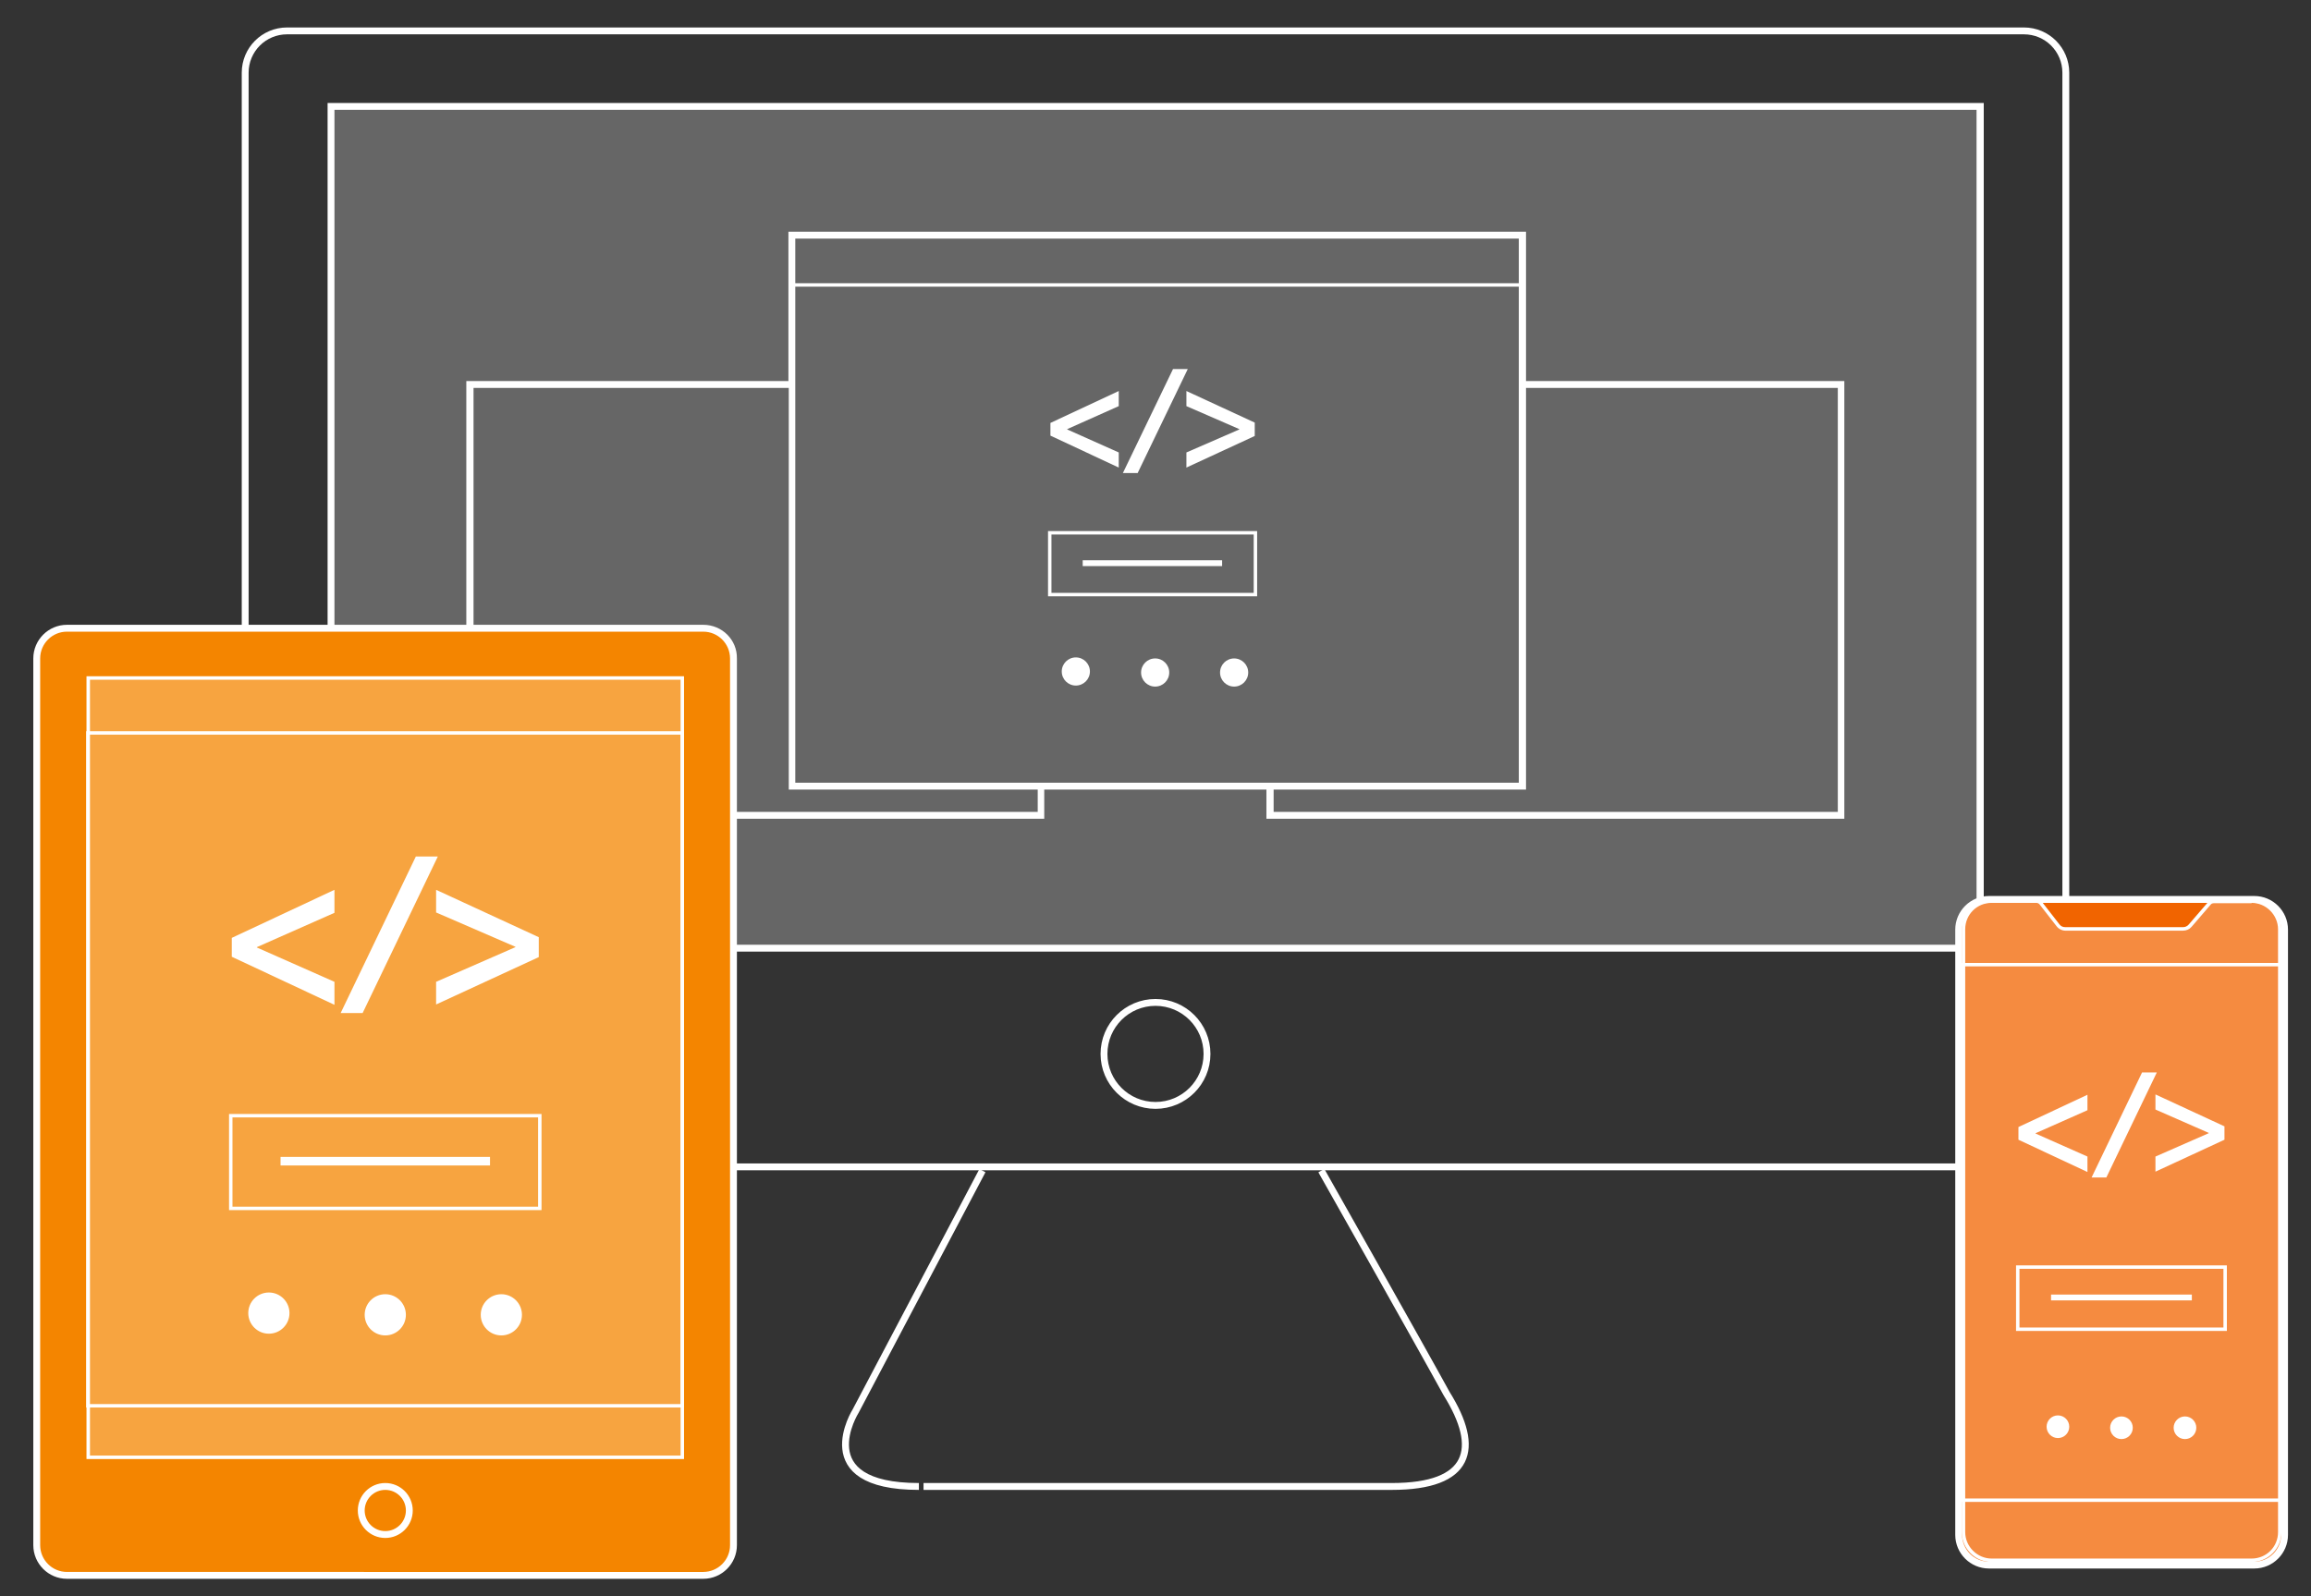 <?xml version="1.0" encoding="utf-8"?>
<!-- Generator: Adobe Illustrator 25.0.1, SVG Export Plug-In . SVG Version: 6.00 Build 0)  -->
<svg version="1.1" id="Layer_1" xmlns="http://www.w3.org/2000/svg" xmlns:xlink="http://www.w3.org/1999/xlink" x="0px" y="0px"
	 viewBox="0 0 673 465" style="enable-background:new 0 0 673 465;" xml:space="preserve">
<rect x="0" y="0" width="673" height="465" fill="#333333" stroke="none"/>
<style type="text/css">
	.st0{fill:#FFFFFF;}
	.st1{fill:none;stroke:#FFFFFF;stroke-width:2;stroke-miterlimit:10;}
	.st2{opacity:0.25;}
	.st3{fill:none;stroke:#FFFFFF;stroke-miterlimit:10;}
	.st4{fill:#F48500;}
	.st5{fill:#F16400;}
</style>
<g>
	<g>
		<g>
			<path class="st0" d="M589.4,10c6.2,0,11.2,5,11.2,11.2v306.5c0,6.2-5,11.2-11.2,11.2H83.6c-6.2,0-11.2-5-11.2-11.2V21.2
				c0-6.2,5-11.2,11.2-11.2H589.4 M589.4,8H83.6c-7.3,0-13.2,5.9-13.2,13.2v306.5c0,7.3,5.9,13.2,13.2,13.2h505.8
				c7.3,0,13.2-5.9,13.2-13.2V21.2C602.6,13.9,596.7,8,589.4,8L589.4,8z"/>
		</g>
		<g>
			<path class="st0" d="M575.6,32v243.2H97.4V32H575.6 M577.6,30H95.4v247.2h482.3V30L577.6,30z"/>
		</g>
		<path class="st1" d="M286.1,341l-36.9,70c0,0-13.9,22,18.4,22c-0.4,0,125.8,0,137.7,0c23,0,26-11,16-27c-7.5-13.7-36.5-65-36.5-65
			"/>
		<circle class="st1" cx="336.5" cy="307" r="15"/>
		<g class="st2">
			<rect x="95.6" y="32" class="st0" width="482" height="245"/>
		</g>
		<path class="st0" d="M444.4,111V67.5H229.6V111h-93.8v127.5h168.3V230h64.7v8.5h168.3V111H444.4z M535.1,236.5H370.9V230h73.5V113
			h90.8V236.5z M231.6,228V112V83.5h210.7V112v116h-72.5h-66.7H231.6z M442.4,82.5H231.6v-13h210.7V82.5z M137.9,113h91.8v117h72.5
			v6.5H137.9V113z"/>
		<g>
			<rect x="305.7" y="155.2" class="st3" width="59.9" height="18"/>
			<rect x="315.3" y="163.2" class="st0" width="40.6" height="1.7"/>
		</g>
		<path class="st0" d="M305.9,123.2l19.9-9.3v4.4l-15,6.7v0.1l15,6.7v4.4l-19.9-9.3V123.2z M327,137.8l14.6-30.3h4.3l-14.6,30.3H327
			z M365.4,127l-19.9,9.2v-4.4l15.4-6.7V125l-15.4-6.7v-4.4l19.9,9.2V127z"/>
		<g>
			<circle class="st0" cx="313.3" cy="195.6" r="4.1"/>
			<circle class="st0" cx="336.4" cy="195.9" r="4.1"/>
			<circle class="st0" cx="359.4" cy="195.9" r="4.1"/>
		</g>
	</g>
	<g>
		<g>
			<path class="st4" d="M19.5,459c-4.9,0-8.8-4-8.8-8.8V191.8c0-4.9,4-8.8,8.8-8.8h185.3c4.9,0,8.8,4,8.8,8.8v258.3
				c0,4.9-4,8.8-8.8,8.8H19.5z"/>
			<g>
				<path class="st0" d="M204.8,184c4.3,0,7.8,3.5,7.8,7.8v258.3c0,4.3-3.5,7.8-7.8,7.8H19.5c-4.3,0-7.8-3.5-7.8-7.8V191.8
					c0-4.3,3.5-7.8,7.8-7.8H204.8 M204.8,182H19.5c-5.4,0-9.8,4.4-9.8,9.8v258.3c0,5.4,4.4,9.8,9.8,9.8h185.3c5.4,0,9.8-4.4,9.8-9.8
					V191.8C214.7,186.4,210.3,182,204.8,182L204.8,182z"/>
			</g>
		</g>
		<g class="st2">
			<rect x="25.2" y="197" class="st0" width="174" height="228"/>
		</g>
		<g>
			<path class="st0" d="M198.2,198v226h-172V198H198.2 M199.2,197h-174v228h174V197L199.2,197z"/>
		</g>
		<circle class="st1" cx="112.2" cy="440" r="7"/>
		<rect x="25.6" y="213.5" class="st3" width="173.1" height="196"/>
		<g>
			<rect x="67.2" y="325" class="st3" width="90" height="27"/>
			<rect x="81.7" y="337" class="st0" width="61" height="2.5"/>
		</g>
		<g>
			<circle class="st0" cx="78.3" cy="382.5" r="6"/>
			<circle class="st0" cx="112.2" cy="383" r="6"/>
			<circle class="st0" cx="146" cy="383" r="6"/>
		</g>
		<path class="st0" d="M67.5,273.2l29.9-14v6.7l-22.6,10v0.1l22.6,10v6.7l-29.9-14V273.2z M99.2,295.1l21.9-45.6h6.4l-21.9,45.6
			H99.2z M156.9,278.8L127,292.6V286l23.1-10.1v-0.1L127,265.8v-6.6l29.9,13.8V278.8z"/>
	</g>
	<g>
		<g>
			<g>
				<path class="st5" d="M579.2,456c-4.9,0-8.8-4-8.8-8.8V270.8c0-4.9,4-8.8,8.8-8.8h77.3c4.9,0,8.8,4,8.8,8.8v176.3
					c0,4.9-4,8.8-8.8,8.8H579.2z"/>
				<g>
					<path class="st0" d="M656.5,263c4.3,0,7.8,3.5,7.8,7.8v176.3c0,4.3-3.5,7.8-7.8,7.8h-77.3c-4.3,0-7.8-3.5-7.8-7.8V270.8
						c0-4.3,3.5-7.8,7.8-7.8H656.5 M656.5,261h-77.3c-5.4,0-9.8,4.4-9.8,9.8v176.3c0,5.4,4.4,9.8,9.8,9.8h77.3
						c5.4,0,9.8-4.4,9.8-9.8V270.8C666.3,265.4,661.9,261,656.5,261L656.5,261z"/>
				</g>
			</g>
			<g class="st2">
				<path class="st0" d="M658.6,455h-80.5c-3.7,0-6.7-3-6.7-6.7V269.7c0-3.7,3-6.7,6.7-6.7H594l6,7h37l7-7h14.6c3.7,0,6.7,3,6.7,6.7
					v178.5C665.3,452,662.3,455,658.6,455z"/>
			</g>
			<g>
				<path class="st0" d="M655.7,263c4.2,0,7.7,3.5,7.7,7.7v175.6c0,4.3-3.4,7.7-7.7,7.7H580c-4.2,0-7.7-3.5-7.7-7.7V270.7
					c0-4.3,3.4-7.7,7.7-7.7h13c0.4,0,0.8,0.2,1,0.5l4.9,6.3c0.6,0.8,1.6,1.3,2.6,1.3h34.2c1,0,1.9-0.4,2.5-1.1l5.6-6.5
					c0.2-0.3,0.6-0.4,1-0.4H655.7 M655.7,262h-11c-0.7,0-1.3,0.3-1.7,0.8l-5.6,6.5c-0.4,0.5-1.1,0.8-1.7,0.8h-34.2
					c-0.7,0-1.4-0.3-1.8-0.9l-4.9-6.3c-0.4-0.6-1.1-0.9-1.8-0.9h-13c-4.8,0-8.7,3.9-8.7,8.7v175.6c0,4.8,3.9,8.7,8.7,8.7h75.7
					c4.8,0,8.7-3.9,8.7-8.7V270.7C664.3,265.9,660.4,262,655.7,262L655.7,262z"/>
			</g>
		</g>
		<g>
			<circle class="st0" cx="599.3" cy="415.6" r="3.3"/>
			<circle class="st0" cx="617.8" cy="415.9" r="3.3"/>
			<circle class="st0" cx="636.3" cy="415.9" r="3.3"/>
		</g>
		<rect x="571.3" y="281" class="st3" width="93" height="156"/>
		<g>
			<rect x="587.6" y="369.1" class="st3" width="60.4" height="18.1"/>
			<rect x="597.3" y="377.1" class="st0" width="41" height="1.7"/>
		</g>
		<path class="st0" d="M587.8,328.3l20.1-9.4v4.5l-15.1,6.7v0.1l15.1,6.7v4.5l-20.1-9.4V328.3z M609.1,343l14.7-30.6h4.3L613.4,343
			H609.1z M647.8,332l-20.1,9.3v-4.4l15.5-6.8v-0.1l-15.5-6.8v-4.4l20.1,9.3V332z"/>
	</g>
</g>
</svg>

